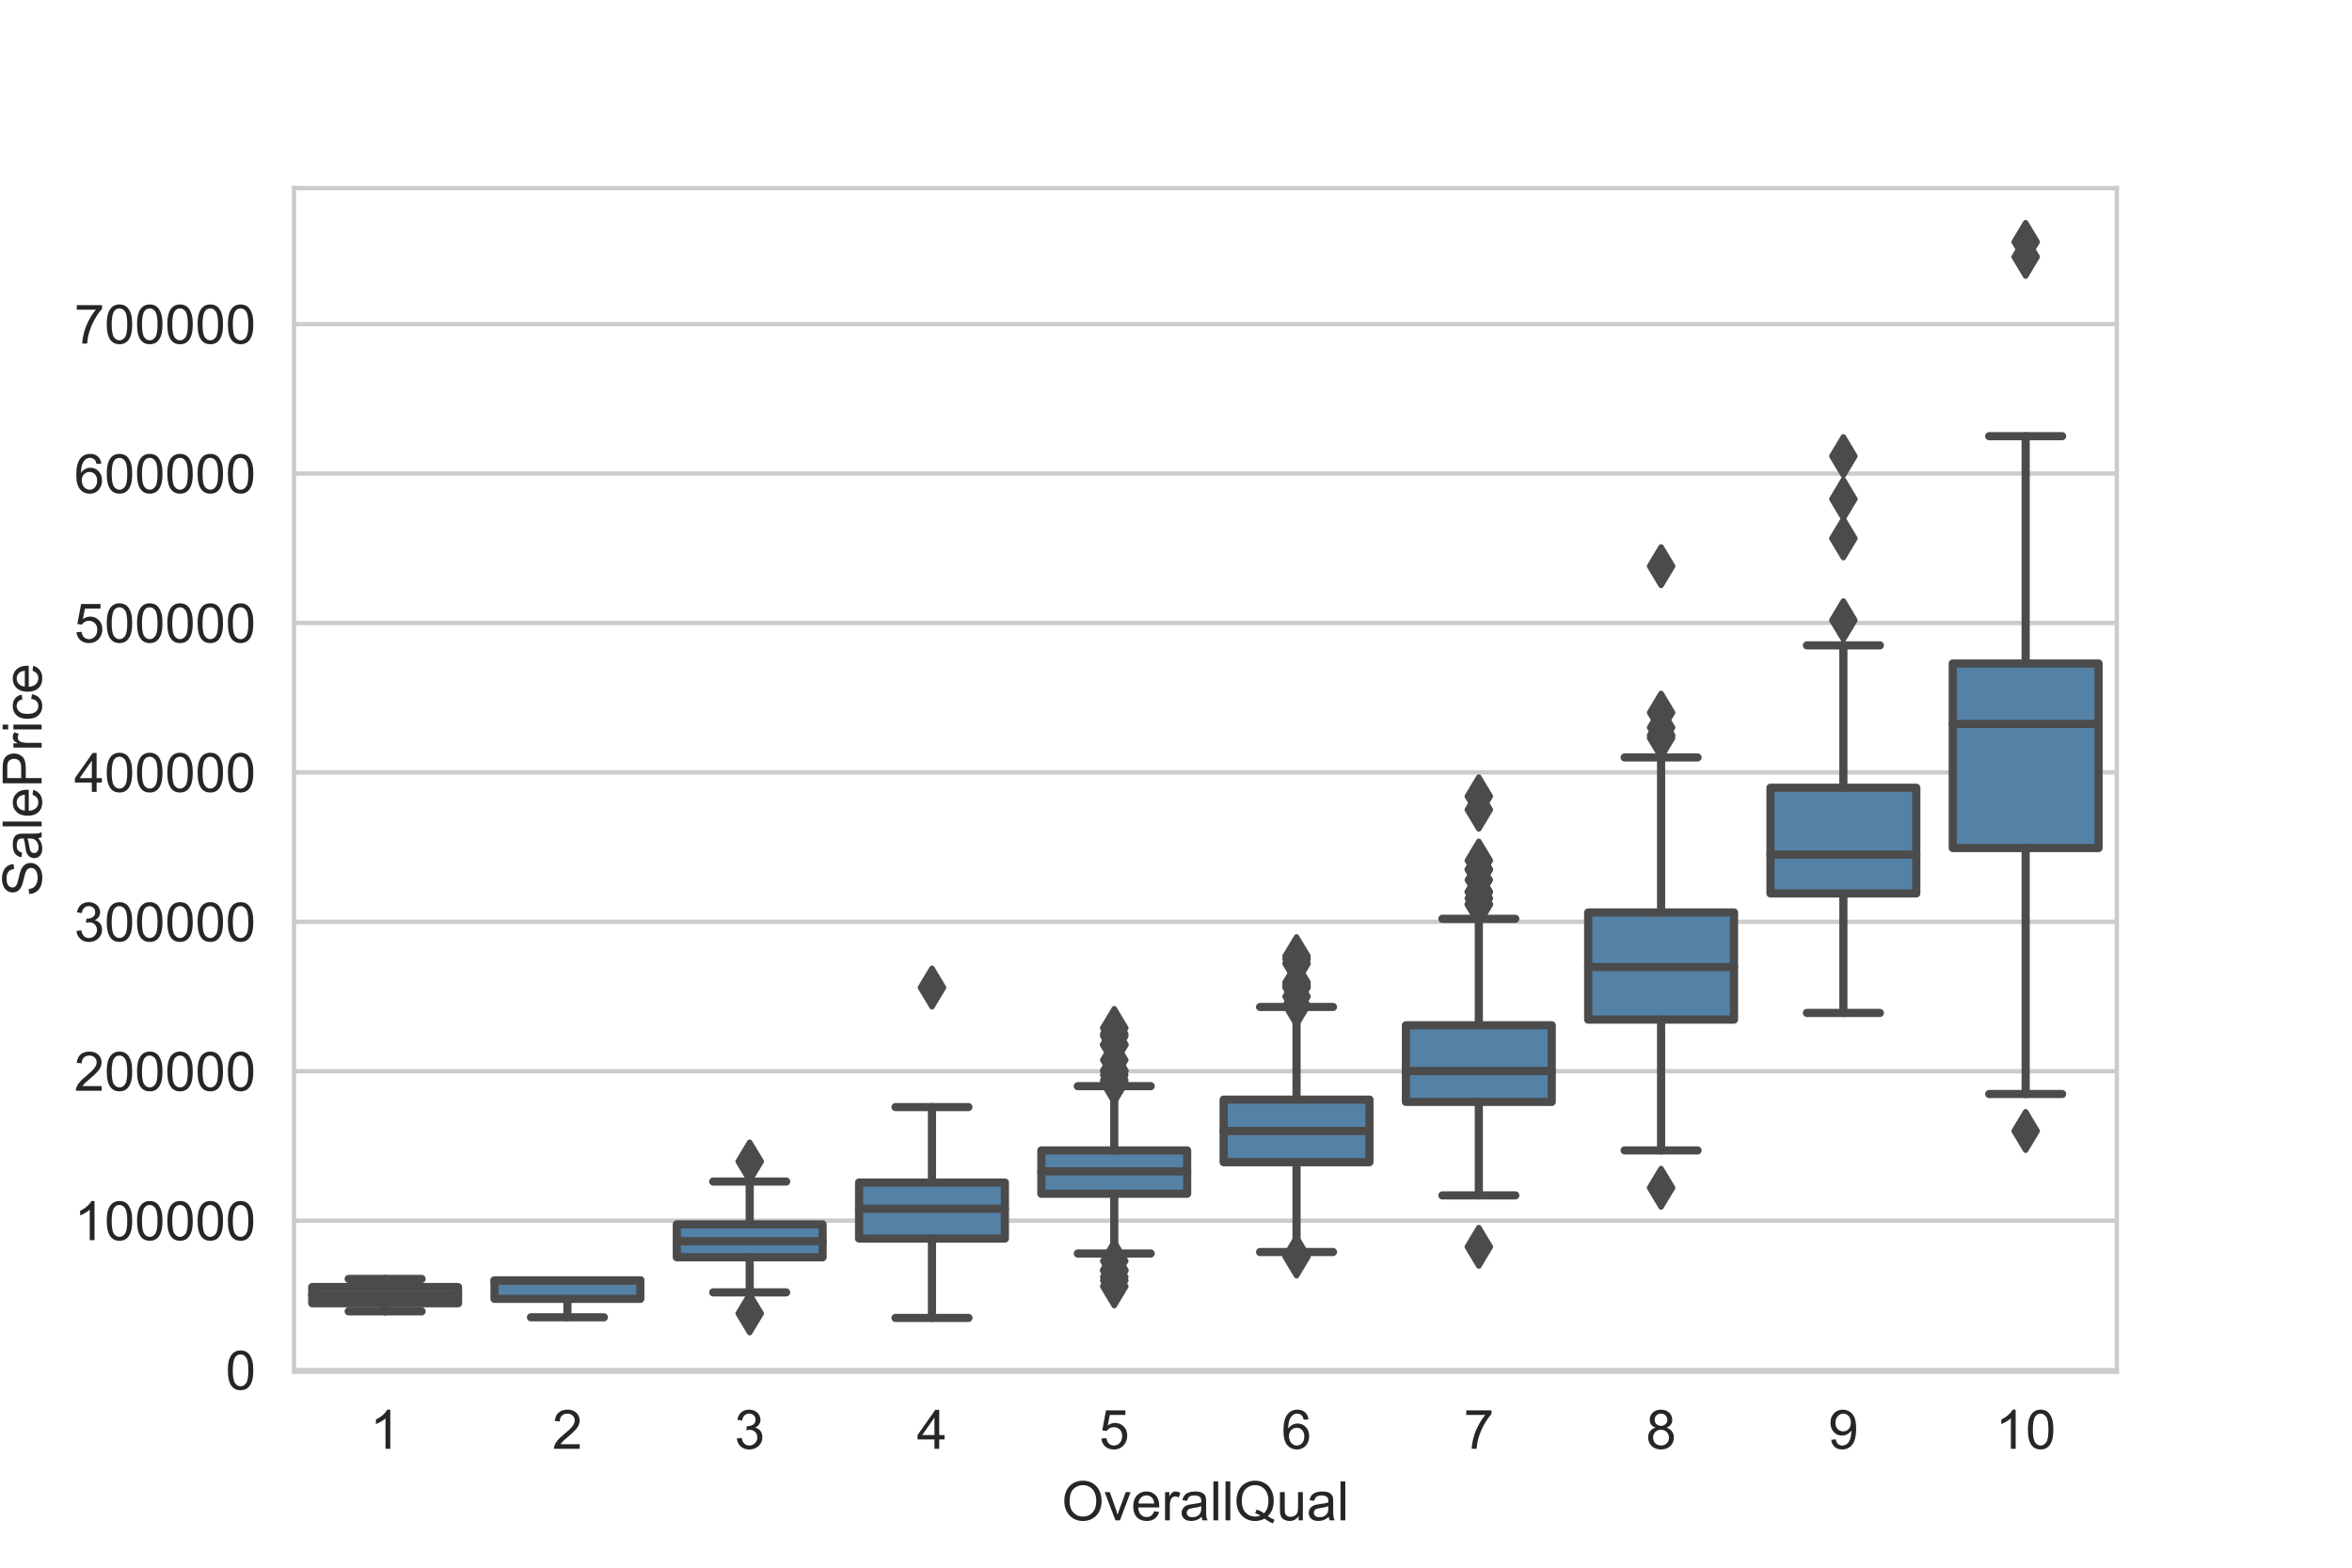 <?xml version="1.0" encoding="utf-8" standalone="no"?>
<!DOCTYPE svg PUBLIC "-//W3C//DTD SVG 1.1//EN"
  "http://www.w3.org/Graphics/SVG/1.1/DTD/svg11.dtd">
<!-- Created with matplotlib (https://matplotlib.org/) -->
<svg height="288pt" version="1.1" viewBox="0 0 432 288" width="432pt" xmlns="http://www.w3.org/2000/svg" xmlns:xlink="http://www.w3.org/1999/xlink">
 <defs>
  <style type="text/css">*{stroke-linecap:butt;stroke-linejoin:round;}</style>
 </defs>
 <g id="figure_1">
  <g id="patch_1">
   <path d="M 0 288 
L 432 288 
L 432 0 
L 0 0 
z
" style="fill:#ffffff;"/>
  </g>
  <g id="axes_1">
   <g id="patch_2">
    <path d="M 54 252 
L 388.8 252 
L 388.8 34.56 
L 54 34.56 
z
" style="fill:#ffffff;"/>
   </g>
   <g id="matplotlib.axis_1">
    <g id="xtick_1">
     <g id="text_1">
      <!-- 1 -->
      <g style="fill:#262626;" transform="translate(67.96 266.158)scale(0.1 -0.1)">
       <defs>
        <path d="M 37.25 0 
L 28.469 0 
L 28.469 56 
Q 25.297 52.984 20.141 49.953 
Q 14.984 46.922 10.891 45.406 
L 10.891 53.906 
Q 18.266 57.375 23.781 62.297 
Q 29.297 67.234 31.594 71.875 
L 37.25 71.875 
z
" id="ArialMT-49"/>
       </defs>
       <use xlink:href="#ArialMT-49"/>
      </g>
     </g>
    </g>
    <g id="xtick_2">
     <g id="text_2">
      <!-- 2 -->
      <g style="fill:#262626;" transform="translate(101.44 266.158)scale(0.1 -0.1)">
       <defs>
        <path d="M 50.344 8.453 
L 50.344 0 
L 3.031 0 
Q 2.938 3.172 4.047 6.109 
Q 5.859 10.938 9.828 15.625 
Q 13.812 20.312 21.344 26.469 
Q 33.016 36.031 37.109 41.625 
Q 41.219 47.219 41.219 52.203 
Q 41.219 57.422 37.469 61 
Q 33.734 64.594 27.734 64.594 
Q 21.391 64.594 17.578 60.781 
Q 13.766 56.984 13.719 50.25 
L 4.688 51.172 
Q 5.609 61.281 11.656 66.578 
Q 17.719 71.875 27.938 71.875 
Q 38.234 71.875 44.234 66.156 
Q 50.25 60.453 50.25 52 
Q 50.25 47.703 48.484 43.547 
Q 46.734 39.406 42.656 34.812 
Q 38.578 30.219 29.109 22.219 
Q 21.188 15.578 18.938 13.203 
Q 16.703 10.844 15.234 8.453 
z
" id="ArialMT-50"/>
       </defs>
       <use xlink:href="#ArialMT-50"/>
      </g>
     </g>
    </g>
    <g id="xtick_3">
     <g id="text_3">
      <!-- 3 -->
      <g style="fill:#262626;" transform="translate(134.92 266.158)scale(0.1 -0.1)">
       <defs>
        <path d="M 4.203 18.891 
L 12.984 20.062 
Q 14.5 12.594 18.141 9.297 
Q 21.781 6 27 6 
Q 33.203 6 37.469 10.297 
Q 41.75 14.594 41.75 20.953 
Q 41.75 27 37.797 30.922 
Q 33.844 34.859 27.734 34.859 
Q 25.25 34.859 21.531 33.891 
L 22.516 41.609 
Q 23.391 41.5 23.922 41.5 
Q 29.547 41.5 34.031 44.422 
Q 38.531 47.359 38.531 53.469 
Q 38.531 58.297 35.25 61.469 
Q 31.984 64.656 26.812 64.656 
Q 21.688 64.656 18.266 61.422 
Q 14.844 58.203 13.875 51.766 
L 5.078 53.328 
Q 6.688 62.156 12.391 67.016 
Q 18.109 71.875 26.609 71.875 
Q 32.469 71.875 37.391 69.359 
Q 42.328 66.844 44.938 62.5 
Q 47.562 58.156 47.562 53.266 
Q 47.562 48.641 45.062 44.828 
Q 42.578 41.016 37.703 38.766 
Q 44.047 37.312 47.562 32.688 
Q 51.078 28.078 51.078 21.141 
Q 51.078 11.766 44.234 5.25 
Q 37.406 -1.266 26.953 -1.266 
Q 17.531 -1.266 11.297 4.344 
Q 5.078 9.969 4.203 18.891 
z
" id="ArialMT-51"/>
       </defs>
       <use xlink:href="#ArialMT-51"/>
      </g>
     </g>
    </g>
    <g id="xtick_4">
     <g id="text_4">
      <!-- 4 -->
      <g style="fill:#262626;" transform="translate(168.4 266.158)scale(0.1 -0.1)">
       <defs>
        <path d="M 32.328 0 
L 32.328 17.141 
L 1.266 17.141 
L 1.266 25.203 
L 33.938 71.578 
L 41.109 71.578 
L 41.109 25.203 
L 50.781 25.203 
L 50.781 17.141 
L 41.109 17.141 
L 41.109 0 
z
M 32.328 25.203 
L 32.328 57.469 
L 9.906 25.203 
z
" id="ArialMT-52"/>
       </defs>
       <use xlink:href="#ArialMT-52"/>
      </g>
     </g>
    </g>
    <g id="xtick_5">
     <g id="text_5">
      <!-- 5 -->
      <g style="fill:#262626;" transform="translate(201.88 266.158)scale(0.1 -0.1)">
       <defs>
        <path d="M 4.156 18.75 
L 13.375 19.531 
Q 14.406 12.797 18.141 9.391 
Q 21.875 6 27.156 6 
Q 33.5 6 37.891 10.781 
Q 42.281 15.578 42.281 23.484 
Q 42.281 31 38.062 35.344 
Q 33.844 39.703 27 39.703 
Q 22.75 39.703 19.328 37.766 
Q 15.922 35.844 13.969 32.766 
L 5.719 33.844 
L 12.641 70.609 
L 48.25 70.609 
L 48.25 62.203 
L 19.672 62.203 
L 15.828 42.969 
Q 22.266 47.469 29.344 47.469 
Q 38.719 47.469 45.156 40.969 
Q 51.609 34.469 51.609 24.266 
Q 51.609 14.547 45.953 7.469 
Q 39.062 -1.219 27.156 -1.219 
Q 17.391 -1.219 11.203 4.25 
Q 5.031 9.719 4.156 18.75 
z
" id="ArialMT-53"/>
       </defs>
       <use xlink:href="#ArialMT-53"/>
      </g>
     </g>
    </g>
    <g id="xtick_6">
     <g id="text_6">
      <!-- 6 -->
      <g style="fill:#262626;" transform="translate(235.36 266.158)scale(0.1 -0.1)">
       <defs>
        <path d="M 49.75 54.047 
L 41.016 53.375 
Q 39.844 58.547 37.703 60.891 
Q 34.125 64.656 28.906 64.656 
Q 24.703 64.656 21.531 62.312 
Q 17.391 59.281 14.984 53.469 
Q 12.594 47.656 12.5 36.922 
Q 15.672 41.75 20.266 44.094 
Q 24.859 46.438 29.891 46.438 
Q 38.672 46.438 44.844 39.969 
Q 51.031 33.5 51.031 23.25 
Q 51.031 16.5 48.125 10.719 
Q 45.219 4.938 40.141 1.859 
Q 35.062 -1.219 28.609 -1.219 
Q 17.625 -1.219 10.688 6.859 
Q 3.766 14.938 3.766 33.5 
Q 3.766 54.25 11.422 63.672 
Q 18.109 71.875 29.438 71.875 
Q 37.891 71.875 43.281 67.141 
Q 48.688 62.406 49.75 54.047 
z
M 13.875 23.188 
Q 13.875 18.656 15.797 14.5 
Q 17.719 10.359 21.188 8.172 
Q 24.656 6 28.469 6 
Q 34.031 6 38.031 10.484 
Q 42.047 14.984 42.047 22.703 
Q 42.047 30.125 38.078 34.391 
Q 34.125 38.672 28.125 38.672 
Q 22.172 38.672 18.016 34.391 
Q 13.875 30.125 13.875 23.188 
z
" id="ArialMT-54"/>
       </defs>
       <use xlink:href="#ArialMT-54"/>
      </g>
     </g>
    </g>
    <g id="xtick_7">
     <g id="text_7">
      <!-- 7 -->
      <g style="fill:#262626;" transform="translate(268.84 266.158)scale(0.1 -0.1)">
       <defs>
        <path d="M 4.734 62.203 
L 4.734 70.656 
L 51.078 70.656 
L 51.078 63.812 
Q 44.234 56.547 37.516 44.484 
Q 30.812 32.422 27.156 19.672 
Q 24.516 10.688 23.781 0 
L 14.75 0 
Q 14.891 8.453 18.062 20.406 
Q 21.234 32.375 27.172 43.484 
Q 33.109 54.594 39.797 62.203 
z
" id="ArialMT-55"/>
       </defs>
       <use xlink:href="#ArialMT-55"/>
      </g>
     </g>
    </g>
    <g id="xtick_8">
     <g id="text_8">
      <!-- 8 -->
      <g style="fill:#262626;" transform="translate(302.32 266.158)scale(0.1 -0.1)">
       <defs>
        <path d="M 17.672 38.812 
Q 12.203 40.828 9.562 44.531 
Q 6.938 48.25 6.938 53.422 
Q 6.938 61.234 12.547 66.547 
Q 18.172 71.875 27.484 71.875 
Q 36.859 71.875 42.578 66.422 
Q 48.297 60.984 48.297 53.172 
Q 48.297 48.188 45.672 44.5 
Q 43.062 40.828 37.75 38.812 
Q 44.344 36.672 47.781 31.875 
Q 51.219 27.094 51.219 20.453 
Q 51.219 11.281 44.719 5.031 
Q 38.234 -1.219 27.641 -1.219 
Q 17.047 -1.219 10.547 5.047 
Q 4.047 11.328 4.047 20.703 
Q 4.047 27.688 7.594 32.391 
Q 11.141 37.109 17.672 38.812 
z
M 15.922 53.719 
Q 15.922 48.641 19.188 45.406 
Q 22.469 42.188 27.688 42.188 
Q 32.766 42.188 36.016 45.375 
Q 39.266 48.578 39.266 53.219 
Q 39.266 58.062 35.906 61.359 
Q 32.562 64.656 27.594 64.656 
Q 22.562 64.656 19.234 61.422 
Q 15.922 58.203 15.922 53.719 
z
M 13.094 20.656 
Q 13.094 16.891 14.875 13.375 
Q 16.656 9.859 20.172 7.922 
Q 23.688 6 27.734 6 
Q 34.031 6 38.125 10.047 
Q 42.234 14.109 42.234 20.359 
Q 42.234 26.703 38.016 30.859 
Q 33.797 35.016 27.438 35.016 
Q 21.234 35.016 17.156 30.906 
Q 13.094 26.812 13.094 20.656 
z
" id="ArialMT-56"/>
       </defs>
       <use xlink:href="#ArialMT-56"/>
      </g>
     </g>
    </g>
    <g id="xtick_9">
     <g id="text_9">
      <!-- 9 -->
      <g style="fill:#262626;" transform="translate(335.8 266.158)scale(0.1 -0.1)">
       <defs>
        <path d="M 5.469 16.547 
L 13.922 17.328 
Q 14.984 11.375 18.016 8.688 
Q 21.047 6 25.781 6 
Q 29.828 6 32.875 7.859 
Q 35.938 9.719 37.891 12.812 
Q 39.844 15.922 41.156 21.188 
Q 42.484 26.469 42.484 31.938 
Q 42.484 32.516 42.438 33.688 
Q 39.797 29.5 35.234 26.875 
Q 30.672 24.266 25.344 24.266 
Q 16.453 24.266 10.297 30.703 
Q 4.156 37.156 4.156 47.703 
Q 4.156 58.594 10.578 65.234 
Q 17 71.875 26.656 71.875 
Q 33.641 71.875 39.422 68.109 
Q 45.219 64.359 48.219 57.391 
Q 51.219 50.438 51.219 37.25 
Q 51.219 23.531 48.234 15.406 
Q 45.266 7.281 39.375 3.031 
Q 33.5 -1.219 25.594 -1.219 
Q 17.188 -1.219 11.859 3.438 
Q 6.547 8.109 5.469 16.547 
z
M 41.453 48.141 
Q 41.453 55.719 37.422 60.156 
Q 33.406 64.594 27.734 64.594 
Q 21.875 64.594 17.531 59.812 
Q 13.188 55.031 13.188 47.406 
Q 13.188 40.578 17.312 36.297 
Q 21.438 32.031 27.484 32.031 
Q 33.594 32.031 37.516 36.297 
Q 41.453 40.578 41.453 48.141 
z
" id="ArialMT-57"/>
       </defs>
       <use xlink:href="#ArialMT-57"/>
      </g>
     </g>
    </g>
    <g id="xtick_10">
     <g id="text_10">
      <!-- 10 -->
      <g style="fill:#262626;" transform="translate(366.499 266.158)scale(0.1 -0.1)">
       <defs>
        <path d="M 4.156 35.297 
Q 4.156 48 6.766 55.734 
Q 9.375 63.484 14.516 67.672 
Q 19.672 71.875 27.484 71.875 
Q 33.25 71.875 37.594 69.547 
Q 41.938 67.234 44.766 62.859 
Q 47.609 58.5 49.219 52.219 
Q 50.828 45.953 50.828 35.297 
Q 50.828 22.703 48.234 14.969 
Q 45.656 7.234 40.5 3 
Q 35.359 -1.219 27.484 -1.219 
Q 17.141 -1.219 11.234 6.203 
Q 4.156 15.141 4.156 35.297 
z
M 13.188 35.297 
Q 13.188 17.672 17.312 11.828 
Q 21.438 6 27.484 6 
Q 33.547 6 37.672 11.859 
Q 41.797 17.719 41.797 35.297 
Q 41.797 52.984 37.672 58.781 
Q 33.547 64.594 27.391 64.594 
Q 21.344 64.594 17.719 59.469 
Q 13.188 52.938 13.188 35.297 
z
" id="ArialMT-48"/>
       </defs>
       <use xlink:href="#ArialMT-49"/>
       <use x="55.615" xlink:href="#ArialMT-48"/>
      </g>
     </g>
    </g>
    <g id="text_11">
     <!-- OverallQual -->
     <g style="fill:#262626;" transform="translate(195.002 279.303)scale(0.1 -0.1)">
      <defs>
       <path d="M 4.828 34.859 
Q 4.828 52.688 14.391 62.766 
Q 23.969 72.859 39.109 72.859 
Q 49.031 72.859 56.984 68.109 
Q 64.938 63.375 69.109 54.906 
Q 73.297 46.438 73.297 35.688 
Q 73.297 24.812 68.891 16.219 
Q 64.5 7.625 56.438 3.203 
Q 48.391 -1.219 39.062 -1.219 
Q 28.953 -1.219 20.984 3.656 
Q 13.031 8.547 8.922 16.984 
Q 4.828 25.438 4.828 34.859 
z
M 14.594 34.719 
Q 14.594 21.781 21.547 14.328 
Q 28.516 6.891 39.016 6.891 
Q 49.703 6.891 56.609 14.406 
Q 63.531 21.922 63.531 35.75 
Q 63.531 44.484 60.578 51 
Q 57.625 57.516 51.922 61.109 
Q 46.234 64.703 39.156 64.703 
Q 29.109 64.703 21.844 57.781 
Q 14.594 50.875 14.594 34.719 
z
" id="ArialMT-79"/>
       <path d="M 21 0 
L 1.266 51.859 
L 10.547 51.859 
L 21.688 20.797 
Q 23.484 15.766 25 10.359 
Q 26.172 14.453 28.266 20.219 
L 39.797 51.859 
L 48.828 51.859 
L 29.203 0 
z
" id="ArialMT-118"/>
       <path d="M 42.094 16.703 
L 51.172 15.578 
Q 49.031 7.625 43.219 3.219 
Q 37.406 -1.172 28.375 -1.172 
Q 17 -1.172 10.328 5.828 
Q 3.656 12.844 3.656 25.484 
Q 3.656 38.578 10.391 45.797 
Q 17.141 53.031 27.875 53.031 
Q 38.281 53.031 44.875 45.953 
Q 51.469 38.875 51.469 26.031 
Q 51.469 25.25 51.422 23.688 
L 12.75 23.688 
Q 13.234 15.141 17.578 10.594 
Q 21.922 6.062 28.422 6.062 
Q 33.25 6.062 36.672 8.594 
Q 40.094 11.141 42.094 16.703 
z
M 13.234 30.906 
L 42.188 30.906 
Q 41.609 37.453 38.875 40.719 
Q 34.672 45.797 27.984 45.797 
Q 21.922 45.797 17.797 41.75 
Q 13.672 37.703 13.234 30.906 
z
" id="ArialMT-101"/>
       <path d="M 6.5 0 
L 6.5 51.859 
L 14.406 51.859 
L 14.406 44 
Q 17.438 49.516 20 51.266 
Q 22.562 53.031 25.641 53.031 
Q 30.078 53.031 34.672 50.203 
L 31.641 42.047 
Q 28.422 43.953 25.203 43.953 
Q 22.312 43.953 20.016 42.219 
Q 17.719 40.484 16.75 37.406 
Q 15.281 32.719 15.281 27.156 
L 15.281 0 
z
" id="ArialMT-114"/>
       <path d="M 40.438 6.391 
Q 35.547 2.25 31.031 0.531 
Q 26.516 -1.172 21.344 -1.172 
Q 12.797 -1.172 8.203 3 
Q 3.609 7.172 3.609 13.672 
Q 3.609 17.484 5.344 20.625 
Q 7.078 23.781 9.891 25.688 
Q 12.703 27.594 16.219 28.562 
Q 18.797 29.25 24.031 29.891 
Q 34.672 31.156 39.703 32.906 
Q 39.75 34.719 39.75 35.203 
Q 39.75 40.578 37.25 42.781 
Q 33.891 45.75 27.25 45.75 
Q 21.047 45.75 18.094 43.578 
Q 15.141 41.406 13.719 35.891 
L 5.125 37.062 
Q 6.297 42.578 8.984 45.969 
Q 11.672 49.359 16.75 51.188 
Q 21.828 53.031 28.516 53.031 
Q 35.156 53.031 39.297 51.469 
Q 43.453 49.906 45.406 47.531 
Q 47.359 45.172 48.141 41.547 
Q 48.578 39.312 48.578 33.453 
L 48.578 21.734 
Q 48.578 9.469 49.141 6.219 
Q 49.703 2.984 51.375 0 
L 42.188 0 
Q 40.828 2.734 40.438 6.391 
z
M 39.703 26.031 
Q 34.906 24.078 25.344 22.703 
Q 19.922 21.922 17.672 20.938 
Q 15.438 19.969 14.203 18.094 
Q 12.984 16.219 12.984 13.922 
Q 12.984 10.406 15.641 8.062 
Q 18.312 5.719 23.438 5.719 
Q 28.516 5.719 32.469 7.938 
Q 36.422 10.156 38.281 14.016 
Q 39.703 17 39.703 22.797 
z
" id="ArialMT-97"/>
       <path d="M 6.391 0 
L 6.391 71.578 
L 15.188 71.578 
L 15.188 0 
z
" id="ArialMT-108"/>
       <path d="M 61.969 7.672 
Q 68.562 3.125 74.125 1.031 
L 71.344 -5.562 
Q 63.625 -2.781 55.953 3.219 
Q 48 -1.219 38.375 -1.219 
Q 28.656 -1.219 20.75 3.469 
Q 12.844 8.156 8.562 16.641 
Q 4.297 25.141 4.297 35.797 
Q 4.297 46.391 8.594 55.078 
Q 12.891 63.766 20.828 68.312 
Q 28.766 72.859 38.578 72.859 
Q 48.484 72.859 56.438 68.141 
Q 64.406 63.422 68.578 54.953 
Q 72.75 46.484 72.75 35.844 
Q 72.75 27 70.062 19.938 
Q 67.391 12.891 61.969 7.672 
z
M 41.109 19.781 
Q 49.312 17.484 54.641 12.938 
Q 62.984 20.562 62.984 35.844 
Q 62.984 44.531 60.031 51.016 
Q 57.078 57.516 51.391 61.109 
Q 45.703 64.703 38.625 64.703 
Q 28.031 64.703 21.047 57.453 
Q 14.062 50.203 14.062 35.797 
Q 14.062 21.828 20.969 14.359 
Q 27.875 6.891 38.625 6.891 
Q 43.703 6.891 48.188 8.797 
Q 43.75 11.672 38.812 12.891 
z
" id="ArialMT-81"/>
       <path d="M 40.578 0 
L 40.578 7.625 
Q 34.516 -1.172 24.125 -1.172 
Q 19.531 -1.172 15.547 0.578 
Q 11.578 2.344 9.641 5 
Q 7.719 7.672 6.938 11.531 
Q 6.391 14.109 6.391 19.734 
L 6.391 51.859 
L 15.188 51.859 
L 15.188 23.094 
Q 15.188 16.219 15.719 13.812 
Q 16.547 10.359 19.234 8.375 
Q 21.922 6.391 25.875 6.391 
Q 29.828 6.391 33.297 8.422 
Q 36.766 10.453 38.203 13.938 
Q 39.656 17.438 39.656 24.078 
L 39.656 51.859 
L 48.438 51.859 
L 48.438 0 
z
" id="ArialMT-117"/>
      </defs>
      <use xlink:href="#ArialMT-79"/>
      <use x="77.783" xlink:href="#ArialMT-118"/>
      <use x="127.783" xlink:href="#ArialMT-101"/>
      <use x="183.398" xlink:href="#ArialMT-114"/>
      <use x="216.699" xlink:href="#ArialMT-97"/>
      <use x="272.314" xlink:href="#ArialMT-108"/>
      <use x="294.531" xlink:href="#ArialMT-108"/>
      <use x="316.748" xlink:href="#ArialMT-81"/>
      <use x="394.531" xlink:href="#ArialMT-117"/>
      <use x="450.146" xlink:href="#ArialMT-97"/>
      <use x="505.762" xlink:href="#ArialMT-108"/>
     </g>
    </g>
   </g>
   <g id="matplotlib.axis_2">
    <g id="ytick_1">
     <g id="line2d_1">
      <path clip-path="url(#p5ad1dc6b60)" d="M 54 251.697 
L 388.8 251.697 
" style="fill:none;stroke:#cccccc;stroke-linecap:round;stroke-width:0.8;"/>
     </g>
     <g id="text_12">
      <!-- 0 -->
      <g style="fill:#262626;" transform="translate(41.439 255.276)scale(0.1 -0.1)">
       <use xlink:href="#ArialMT-48"/>
      </g>
     </g>
    </g>
    <g id="ytick_2">
     <g id="line2d_2">
      <path clip-path="url(#p5ad1dc6b60)" d="M 54 224.246 
L 388.8 224.246 
" style="fill:none;stroke:#cccccc;stroke-linecap:round;stroke-width:0.8;"/>
     </g>
     <g id="text_13">
      <!-- 100000 -->
      <g style="fill:#262626;" transform="translate(13.634 227.825)scale(0.1 -0.1)">
       <use xlink:href="#ArialMT-49"/>
       <use x="55.615" xlink:href="#ArialMT-48"/>
       <use x="111.23" xlink:href="#ArialMT-48"/>
       <use x="166.846" xlink:href="#ArialMT-48"/>
       <use x="222.461" xlink:href="#ArialMT-48"/>
       <use x="278.076" xlink:href="#ArialMT-48"/>
      </g>
     </g>
    </g>
    <g id="ytick_3">
     <g id="line2d_3">
      <path clip-path="url(#p5ad1dc6b60)" d="M 54 196.795 
L 388.8 196.795 
" style="fill:none;stroke:#cccccc;stroke-linecap:round;stroke-width:0.8;"/>
     </g>
     <g id="text_14">
      <!-- 200000 -->
      <g style="fill:#262626;" transform="translate(13.634 200.374)scale(0.1 -0.1)">
       <use xlink:href="#ArialMT-50"/>
       <use x="55.615" xlink:href="#ArialMT-48"/>
       <use x="111.23" xlink:href="#ArialMT-48"/>
       <use x="166.846" xlink:href="#ArialMT-48"/>
       <use x="222.461" xlink:href="#ArialMT-48"/>
       <use x="278.076" xlink:href="#ArialMT-48"/>
      </g>
     </g>
    </g>
    <g id="ytick_4">
     <g id="line2d_4">
      <path clip-path="url(#p5ad1dc6b60)" d="M 54 169.344 
L 388.8 169.344 
" style="fill:none;stroke:#cccccc;stroke-linecap:round;stroke-width:0.8;"/>
     </g>
     <g id="text_15">
      <!-- 300000 -->
      <g style="fill:#262626;" transform="translate(13.634 172.923)scale(0.1 -0.1)">
       <use xlink:href="#ArialMT-51"/>
       <use x="55.615" xlink:href="#ArialMT-48"/>
       <use x="111.23" xlink:href="#ArialMT-48"/>
       <use x="166.846" xlink:href="#ArialMT-48"/>
       <use x="222.461" xlink:href="#ArialMT-48"/>
       <use x="278.076" xlink:href="#ArialMT-48"/>
      </g>
     </g>
    </g>
    <g id="ytick_5">
     <g id="line2d_5">
      <path clip-path="url(#p5ad1dc6b60)" d="M 54 141.894 
L 388.8 141.894 
" style="fill:none;stroke:#cccccc;stroke-linecap:round;stroke-width:0.8;"/>
     </g>
     <g id="text_16">
      <!-- 400000 -->
      <g style="fill:#262626;" transform="translate(13.634 145.473)scale(0.1 -0.1)">
       <use xlink:href="#ArialMT-52"/>
       <use x="55.615" xlink:href="#ArialMT-48"/>
       <use x="111.23" xlink:href="#ArialMT-48"/>
       <use x="166.846" xlink:href="#ArialMT-48"/>
       <use x="222.461" xlink:href="#ArialMT-48"/>
       <use x="278.076" xlink:href="#ArialMT-48"/>
      </g>
     </g>
    </g>
    <g id="ytick_6">
     <g id="line2d_6">
      <path clip-path="url(#p5ad1dc6b60)" d="M 54 114.443 
L 388.8 114.443 
" style="fill:none;stroke:#cccccc;stroke-linecap:round;stroke-width:0.8;"/>
     </g>
     <g id="text_17">
      <!-- 500000 -->
      <g style="fill:#262626;" transform="translate(13.634 118.022)scale(0.1 -0.1)">
       <use xlink:href="#ArialMT-53"/>
       <use x="55.615" xlink:href="#ArialMT-48"/>
       <use x="111.23" xlink:href="#ArialMT-48"/>
       <use x="166.846" xlink:href="#ArialMT-48"/>
       <use x="222.461" xlink:href="#ArialMT-48"/>
       <use x="278.076" xlink:href="#ArialMT-48"/>
      </g>
     </g>
    </g>
    <g id="ytick_7">
     <g id="line2d_7">
      <path clip-path="url(#p5ad1dc6b60)" d="M 54 86.992 
L 388.8 86.992 
" style="fill:none;stroke:#cccccc;stroke-linecap:round;stroke-width:0.8;"/>
     </g>
     <g id="text_18">
      <!-- 600000 -->
      <g style="fill:#262626;" transform="translate(13.634 90.571)scale(0.1 -0.1)">
       <use xlink:href="#ArialMT-54"/>
       <use x="55.615" xlink:href="#ArialMT-48"/>
       <use x="111.23" xlink:href="#ArialMT-48"/>
       <use x="166.846" xlink:href="#ArialMT-48"/>
       <use x="222.461" xlink:href="#ArialMT-48"/>
       <use x="278.076" xlink:href="#ArialMT-48"/>
      </g>
     </g>
    </g>
    <g id="ytick_8">
     <g id="line2d_8">
      <path clip-path="url(#p5ad1dc6b60)" d="M 54 59.542 
L 388.8 59.542 
" style="fill:none;stroke:#cccccc;stroke-linecap:round;stroke-width:0.8;"/>
     </g>
     <g id="text_19">
      <!-- 700000 -->
      <g style="fill:#262626;" transform="translate(13.634 63.12)scale(0.1 -0.1)">
       <use xlink:href="#ArialMT-55"/>
       <use x="55.615" xlink:href="#ArialMT-48"/>
       <use x="111.23" xlink:href="#ArialMT-48"/>
       <use x="166.846" xlink:href="#ArialMT-48"/>
       <use x="222.461" xlink:href="#ArialMT-48"/>
       <use x="278.076" xlink:href="#ArialMT-48"/>
      </g>
     </g>
    </g>
    <g id="text_20">
     <!-- SalePrice -->
     <g style="fill:#262626;" transform="translate(7.647 164.678)rotate(-90)scale(0.1 -0.1)">
      <defs>
       <path d="M 4.5 23 
L 13.422 23.781 
Q 14.062 18.406 16.375 14.969 
Q 18.703 11.531 23.578 9.406 
Q 28.469 7.281 34.578 7.281 
Q 39.984 7.281 44.141 8.891 
Q 48.297 10.5 50.312 13.297 
Q 52.344 16.109 52.344 19.438 
Q 52.344 22.797 50.391 25.312 
Q 48.438 27.828 43.953 29.547 
Q 41.062 30.672 31.203 33.031 
Q 21.344 35.406 17.391 37.5 
Q 12.25 40.188 9.734 44.156 
Q 7.234 48.141 7.234 53.078 
Q 7.234 58.5 10.297 63.203 
Q 13.375 67.922 19.281 70.359 
Q 25.203 72.797 32.422 72.797 
Q 40.375 72.797 46.453 70.234 
Q 52.547 67.672 55.812 62.688 
Q 59.078 57.719 59.328 51.422 
L 50.25 50.734 
Q 49.516 57.516 45.281 60.984 
Q 41.062 64.453 32.812 64.453 
Q 24.219 64.453 20.281 61.297 
Q 16.359 58.156 16.359 53.719 
Q 16.359 49.859 19.141 47.359 
Q 21.875 44.875 33.422 42.266 
Q 44.969 39.656 49.266 37.703 
Q 55.516 34.812 58.484 30.391 
Q 61.469 25.984 61.469 20.219 
Q 61.469 14.5 58.203 9.438 
Q 54.938 4.391 48.797 1.578 
Q 42.672 -1.219 35.016 -1.219 
Q 25.297 -1.219 18.719 1.609 
Q 12.156 4.438 8.422 10.125 
Q 4.688 15.828 4.5 23 
z
" id="ArialMT-83"/>
       <path d="M 7.719 0 
L 7.719 71.578 
L 34.719 71.578 
Q 41.844 71.578 45.609 70.906 
Q 50.875 70.016 54.438 67.547 
Q 58.016 65.094 60.188 60.641 
Q 62.359 56.203 62.359 50.875 
Q 62.359 41.75 56.547 35.422 
Q 50.734 29.109 35.547 29.109 
L 17.188 29.109 
L 17.188 0 
z
M 17.188 37.547 
L 35.688 37.547 
Q 44.875 37.547 48.734 40.969 
Q 52.594 44.391 52.594 50.594 
Q 52.594 55.078 50.312 58.266 
Q 48.047 61.469 44.344 62.5 
Q 41.938 63.141 35.5 63.141 
L 17.188 63.141 
z
" id="ArialMT-80"/>
       <path d="M 6.641 61.469 
L 6.641 71.578 
L 15.438 71.578 
L 15.438 61.469 
z
M 6.641 0 
L 6.641 51.859 
L 15.438 51.859 
L 15.438 0 
z
" id="ArialMT-105"/>
       <path d="M 40.438 19 
L 49.078 17.875 
Q 47.656 8.938 41.812 3.875 
Q 35.984 -1.172 27.484 -1.172 
Q 16.844 -1.172 10.375 5.781 
Q 3.906 12.75 3.906 25.734 
Q 3.906 34.125 6.688 40.422 
Q 9.469 46.734 15.156 49.875 
Q 20.844 53.031 27.547 53.031 
Q 35.984 53.031 41.359 48.75 
Q 46.734 44.484 48.25 36.625 
L 39.703 35.297 
Q 38.484 40.531 35.375 43.156 
Q 32.281 45.797 27.875 45.797 
Q 21.234 45.797 17.078 41.031 
Q 12.938 36.281 12.938 25.984 
Q 12.938 15.531 16.938 10.797 
Q 20.953 6.062 27.391 6.062 
Q 32.562 6.062 36.031 9.234 
Q 39.5 12.406 40.438 19 
z
" id="ArialMT-99"/>
      </defs>
      <use xlink:href="#ArialMT-83"/>
      <use x="66.699" xlink:href="#ArialMT-97"/>
      <use x="122.314" xlink:href="#ArialMT-108"/>
      <use x="144.531" xlink:href="#ArialMT-101"/>
      <use x="200.146" xlink:href="#ArialMT-80"/>
      <use x="266.846" xlink:href="#ArialMT-114"/>
      <use x="300.146" xlink:href="#ArialMT-105"/>
      <use x="322.363" xlink:href="#ArialMT-99"/>
      <use x="372.363" xlink:href="#ArialMT-101"/>
     </g>
    </g>
   </g>
   <g id="patch_3">
    <path clip-path="url(#p5ad1dc6b60)" d="M 57.348 239.419 
L 84.132 239.419 
L 84.132 236.441 
L 57.348 236.441 
L 57.348 239.419 
z
" style="fill:#5481a6;stroke:#4b4b4b;stroke-linejoin:miter;stroke-width:1.5;"/>
   </g>
   <g id="patch_4">
    <path clip-path="url(#p5ad1dc6b60)" d="M 90.828 238.615 
L 117.612 238.615 
L 117.612 235.226 
L 90.828 235.226 
L 90.828 238.615 
z
" style="fill:#5481a6;stroke:#4b4b4b;stroke-linejoin:miter;stroke-width:1.5;"/>
   </g>
   <g id="patch_5">
    <path clip-path="url(#p5ad1dc6b60)" d="M 124.308 230.971 
L 151.092 230.971 
L 151.092 224.932 
L 124.308 224.932 
L 124.308 230.971 
z
" style="fill:#5481a6;stroke:#4b4b4b;stroke-linejoin:miter;stroke-width:1.5;"/>
   </g>
   <g id="patch_6">
    <path clip-path="url(#p5ad1dc6b60)" d="M 157.788 227.54 
L 184.572 227.54 
L 184.572 217.246 
L 157.788 217.246 
L 157.788 227.54 
z
" style="fill:#5481a6;stroke:#4b4b4b;stroke-linejoin:miter;stroke-width:1.5;"/>
   </g>
   <g id="patch_7">
    <path clip-path="url(#p5ad1dc6b60)" d="M 191.268 219.305 
L 218.052 219.305 
L 218.052 211.344 
L 191.268 211.344 
L 191.268 219.305 
z
" style="fill:#5481a6;stroke:#4b4b4b;stroke-linejoin:miter;stroke-width:1.5;"/>
   </g>
   <g id="patch_8">
    <path clip-path="url(#p5ad1dc6b60)" d="M 224.748 213.506 
L 251.532 213.506 
L 251.532 202.011 
L 224.748 202.011 
L 224.748 213.506 
z
" style="fill:#5481a6;stroke:#4b4b4b;stroke-linejoin:miter;stroke-width:1.5;"/>
   </g>
   <g id="patch_9">
    <path clip-path="url(#p5ad1dc6b60)" d="M 258.228 202.431 
L 285.012 202.431 
L 285.012 188.354 
L 258.228 188.354 
L 258.228 202.431 
z
" style="fill:#5481a6;stroke:#4b4b4b;stroke-linejoin:miter;stroke-width:1.5;"/>
   </g>
   <g id="patch_10">
    <path clip-path="url(#p5ad1dc6b60)" d="M 291.708 187.309 
L 318.492 187.309 
L 318.492 167.629 
L 291.708 167.629 
L 291.708 187.309 
z
" style="fill:#5481a6;stroke:#4b4b4b;stroke-linejoin:miter;stroke-width:1.5;"/>
   </g>
   <g id="patch_11">
    <path clip-path="url(#p5ad1dc6b60)" d="M 325.188 164.134 
L 351.972 164.134 
L 351.972 144.717 
L 325.188 144.717 
L 325.188 164.134 
z
" style="fill:#5481a6;stroke:#4b4b4b;stroke-linejoin:miter;stroke-width:1.5;"/>
   </g>
   <g id="patch_12">
    <path clip-path="url(#p5ad1dc6b60)" d="M 358.668 155.791 
L 385.452 155.791 
L 385.452 121.889 
L 358.668 121.889 
L 358.668 155.791 
z
" style="fill:#5481a6;stroke:#4b4b4b;stroke-linejoin:miter;stroke-width:1.5;"/>
   </g>
   <g id="line2d_9">
    <path clip-path="url(#p5ad1dc6b60)" d="M 70.74 239.419 
L 70.74 240.909 
" style="fill:none;stroke:#4b4b4b;stroke-linecap:round;stroke-width:1.5;"/>
   </g>
   <g id="line2d_10">
    <path clip-path="url(#p5ad1dc6b60)" d="M 70.74 236.441 
L 70.74 234.952 
" style="fill:none;stroke:#4b4b4b;stroke-linecap:round;stroke-width:1.5;"/>
   </g>
   <g id="line2d_11">
    <path clip-path="url(#p5ad1dc6b60)" d="M 64.044 240.909 
L 77.436 240.909 
" style="fill:none;stroke:#4b4b4b;stroke-linecap:round;stroke-width:1.5;"/>
   </g>
   <g id="line2d_12">
    <path clip-path="url(#p5ad1dc6b60)" d="M 64.044 234.952 
L 77.436 234.952 
" style="fill:none;stroke:#4b4b4b;stroke-linecap:round;stroke-width:1.5;"/>
   </g>
   <g id="line2d_13"/>
   <g id="line2d_14">
    <path clip-path="url(#p5ad1dc6b60)" d="M 104.22 238.615 
L 104.22 242.004 
" style="fill:none;stroke:#4b4b4b;stroke-linecap:round;stroke-width:1.5;"/>
   </g>
   <g id="line2d_15">
    <path clip-path="url(#p5ad1dc6b60)" d="M 104.22 235.226 
L 104.22 235.226 
" style="fill:none;stroke:#4b4b4b;stroke-linecap:round;stroke-width:1.5;"/>
   </g>
   <g id="line2d_16">
    <path clip-path="url(#p5ad1dc6b60)" d="M 97.524 242.004 
L 110.916 242.004 
" style="fill:none;stroke:#4b4b4b;stroke-linecap:round;stroke-width:1.5;"/>
   </g>
   <g id="line2d_17">
    <path clip-path="url(#p5ad1dc6b60)" d="M 97.524 235.226 
L 110.916 235.226 
" style="fill:none;stroke:#4b4b4b;stroke-linecap:round;stroke-width:1.5;"/>
   </g>
   <g id="line2d_18"/>
   <g id="line2d_19">
    <path clip-path="url(#p5ad1dc6b60)" d="M 137.7 230.971 
L 137.7 237.422 
" style="fill:none;stroke:#4b4b4b;stroke-linecap:round;stroke-width:1.5;"/>
   </g>
   <g id="line2d_20">
    <path clip-path="url(#p5ad1dc6b60)" d="M 137.7 224.932 
L 137.7 217.061 
" style="fill:none;stroke:#4b4b4b;stroke-linecap:round;stroke-width:1.5;"/>
   </g>
   <g id="line2d_21">
    <path clip-path="url(#p5ad1dc6b60)" d="M 131.004 237.422 
L 144.396 237.422 
" style="fill:none;stroke:#4b4b4b;stroke-linecap:round;stroke-width:1.5;"/>
   </g>
   <g id="line2d_22">
    <path clip-path="url(#p5ad1dc6b60)" d="M 131.004 217.061 
L 144.396 217.061 
" style="fill:none;stroke:#4b4b4b;stroke-linecap:round;stroke-width:1.5;"/>
   </g>
   <g id="line2d_23">
    <defs>
     <path d="M 0 3.536 
L 2.121 0 
L 0 -3.536 
L -2.121 0 
z
" id="mb7c9e0a417" style="stroke:#4b4b4b;stroke-linejoin:miter;"/>
    </defs>
    <g clip-path="url(#p5ad1dc6b60)">
     <use style="fill:#4b4b4b;stroke:#4b4b4b;stroke-linejoin:miter;" x="137.7" xlink:href="#mb7c9e0a417" y="241.293"/>
     <use style="fill:#4b4b4b;stroke:#4b4b4b;stroke-linejoin:miter;" x="137.7" xlink:href="#mb7c9e0a417" y="213.375"/>
    </g>
   </g>
   <g id="line2d_24">
    <path clip-path="url(#p5ad1dc6b60)" d="M 171.18 227.54 
L 171.18 242.116 
" style="fill:none;stroke:#4b4b4b;stroke-linecap:round;stroke-width:1.5;"/>
   </g>
   <g id="line2d_25">
    <path clip-path="url(#p5ad1dc6b60)" d="M 171.18 217.246 
L 171.18 203.383 
" style="fill:none;stroke:#4b4b4b;stroke-linecap:round;stroke-width:1.5;"/>
   </g>
   <g id="line2d_26">
    <path clip-path="url(#p5ad1dc6b60)" d="M 164.484 242.116 
L 177.876 242.116 
" style="fill:none;stroke:#4b4b4b;stroke-linecap:round;stroke-width:1.5;"/>
   </g>
   <g id="line2d_27">
    <path clip-path="url(#p5ad1dc6b60)" d="M 164.484 203.383 
L 177.876 203.383 
" style="fill:none;stroke:#4b4b4b;stroke-linecap:round;stroke-width:1.5;"/>
   </g>
   <g id="line2d_28">
    <g clip-path="url(#p5ad1dc6b60)">
     <use style="fill:#4b4b4b;stroke:#4b4b4b;stroke-linejoin:miter;" x="171.18" xlink:href="#mb7c9e0a417" y="181.423"/>
    </g>
   </g>
   <g id="line2d_29">
    <path clip-path="url(#p5ad1dc6b60)" d="M 204.66 219.305 
L 204.66 230.285 
" style="fill:none;stroke:#4b4b4b;stroke-linecap:round;stroke-width:1.5;"/>
   </g>
   <g id="line2d_30">
    <path clip-path="url(#p5ad1dc6b60)" d="M 204.66 211.344 
L 204.66 199.54 
" style="fill:none;stroke:#4b4b4b;stroke-linecap:round;stroke-width:1.5;"/>
   </g>
   <g id="line2d_31">
    <path clip-path="url(#p5ad1dc6b60)" d="M 197.964 230.285 
L 211.356 230.285 
" style="fill:none;stroke:#4b4b4b;stroke-linecap:round;stroke-width:1.5;"/>
   </g>
   <g id="line2d_32">
    <path clip-path="url(#p5ad1dc6b60)" d="M 197.964 199.54 
L 211.356 199.54 
" style="fill:none;stroke:#4b4b4b;stroke-linecap:round;stroke-width:1.5;"/>
   </g>
   <g id="line2d_33">
    <g clip-path="url(#p5ad1dc6b60)">
     <use style="fill:#4b4b4b;stroke:#4b4b4b;stroke-linejoin:miter;" x="204.66" xlink:href="#mb7c9e0a417" y="231.658"/>
     <use style="fill:#4b4b4b;stroke:#4b4b4b;stroke-linejoin:miter;" x="204.66" xlink:href="#mb7c9e0a417" y="233.305"/>
     <use style="fill:#4b4b4b;stroke:#4b4b4b;stroke-linejoin:miter;" x="204.66" xlink:href="#mb7c9e0a417" y="235.226"/>
     <use style="fill:#4b4b4b;stroke:#4b4b4b;stroke-linejoin:miter;" x="204.66" xlink:href="#mb7c9e0a417" y="234.572"/>
     <use style="fill:#4b4b4b;stroke:#4b4b4b;stroke-linejoin:miter;" x="204.66" xlink:href="#mb7c9e0a417" y="236.326"/>
     <use style="fill:#4b4b4b;stroke:#4b4b4b;stroke-linejoin:miter;" x="204.66" xlink:href="#mb7c9e0a417" y="233.442"/>
     <use style="fill:#4b4b4b;stroke:#4b4b4b;stroke-linejoin:miter;" x="204.66" xlink:href="#mb7c9e0a417" y="194.736"/>
     <use style="fill:#4b4b4b;stroke:#4b4b4b;stroke-linejoin:miter;" x="204.66" xlink:href="#mb7c9e0a417" y="188.848"/>
     <use style="fill:#4b4b4b;stroke:#4b4b4b;stroke-linejoin:miter;" x="204.66" xlink:href="#mb7c9e0a417" y="191.991"/>
     <use style="fill:#4b4b4b;stroke:#4b4b4b;stroke-linejoin:miter;" x="204.66" xlink:href="#mb7c9e0a417" y="189.933"/>
     <use style="fill:#4b4b4b;stroke:#4b4b4b;stroke-linejoin:miter;" x="204.66" xlink:href="#mb7c9e0a417" y="190.344"/>
     <use style="fill:#4b4b4b;stroke:#4b4b4b;stroke-linejoin:miter;" x="204.66" xlink:href="#mb7c9e0a417" y="197.481"/>
     <use style="fill:#4b4b4b;stroke:#4b4b4b;stroke-linejoin:miter;" x="204.66" xlink:href="#mb7c9e0a417" y="191.854"/>
     <use style="fill:#4b4b4b;stroke:#4b4b4b;stroke-linejoin:miter;" x="204.66" xlink:href="#mb7c9e0a417" y="198.442"/>
     <use style="fill:#4b4b4b;stroke:#4b4b4b;stroke-linejoin:miter;" x="204.66" xlink:href="#mb7c9e0a417" y="196.658"/>
     <use style="fill:#4b4b4b;stroke:#4b4b4b;stroke-linejoin:miter;" x="204.66" xlink:href="#mb7c9e0a417" y="196.795"/>
     <use style="fill:#4b4b4b;stroke:#4b4b4b;stroke-linejoin:miter;" x="204.66" xlink:href="#mb7c9e0a417" y="198.953"/>
    </g>
   </g>
   <g id="line2d_34">
    <path clip-path="url(#p5ad1dc6b60)" d="M 238.14 213.506 
L 238.14 230.011 
" style="fill:none;stroke:#4b4b4b;stroke-linecap:round;stroke-width:1.5;"/>
   </g>
   <g id="line2d_35">
    <path clip-path="url(#p5ad1dc6b60)" d="M 238.14 202.011 
L 238.14 184.991 
" style="fill:none;stroke:#4b4b4b;stroke-linecap:round;stroke-width:1.5;"/>
   </g>
   <g id="line2d_36">
    <path clip-path="url(#p5ad1dc6b60)" d="M 231.444 230.011 
L 244.836 230.011 
" style="fill:none;stroke:#4b4b4b;stroke-linecap:round;stroke-width:1.5;"/>
   </g>
   <g id="line2d_37">
    <path clip-path="url(#p5ad1dc6b60)" d="M 231.444 184.991 
L 244.836 184.991 
" style="fill:none;stroke:#4b4b4b;stroke-linecap:round;stroke-width:1.5;"/>
   </g>
   <g id="line2d_38">
    <g clip-path="url(#p5ad1dc6b60)">
     <use style="fill:#4b4b4b;stroke:#4b4b4b;stroke-linejoin:miter;" x="238.14" xlink:href="#mb7c9e0a417" y="230.834"/>
     <use style="fill:#4b4b4b;stroke:#4b4b4b;stroke-linejoin:miter;" x="238.14" xlink:href="#mb7c9e0a417" y="180.462"/>
     <use style="fill:#4b4b4b;stroke:#4b4b4b;stroke-linejoin:miter;" x="238.14" xlink:href="#mb7c9e0a417" y="184.717"/>
     <use style="fill:#4b4b4b;stroke:#4b4b4b;stroke-linejoin:miter;" x="238.14" xlink:href="#mb7c9e0a417" y="175.658"/>
     <use style="fill:#4b4b4b;stroke:#4b4b4b;stroke-linejoin:miter;" x="238.14" xlink:href="#mb7c9e0a417" y="181.011"/>
     <use style="fill:#4b4b4b;stroke:#4b4b4b;stroke-linejoin:miter;" x="238.14" xlink:href="#mb7c9e0a417" y="183.07"/>
     <use style="fill:#4b4b4b;stroke:#4b4b4b;stroke-linejoin:miter;" x="238.14" xlink:href="#mb7c9e0a417" y="177.031"/>
     <use style="fill:#4b4b4b;stroke:#4b4b4b;stroke-linejoin:miter;" x="238.14" xlink:href="#mb7c9e0a417" y="181.423"/>
     <use style="fill:#4b4b4b;stroke:#4b4b4b;stroke-linejoin:miter;" x="238.14" xlink:href="#mb7c9e0a417" y="176.215"/>
    </g>
   </g>
   <g id="line2d_39">
    <path clip-path="url(#p5ad1dc6b60)" d="M 271.62 202.431 
L 271.62 219.607 
" style="fill:none;stroke:#4b4b4b;stroke-linecap:round;stroke-width:1.5;"/>
   </g>
   <g id="line2d_40">
    <path clip-path="url(#p5ad1dc6b60)" d="M 271.62 188.354 
L 271.62 168.795 
" style="fill:none;stroke:#4b4b4b;stroke-linecap:round;stroke-width:1.5;"/>
   </g>
   <g id="line2d_41">
    <path clip-path="url(#p5ad1dc6b60)" d="M 264.924 219.607 
L 278.316 219.607 
" style="fill:none;stroke:#4b4b4b;stroke-linecap:round;stroke-width:1.5;"/>
   </g>
   <g id="line2d_42">
    <path clip-path="url(#p5ad1dc6b60)" d="M 264.924 168.795 
L 278.316 168.795 
" style="fill:none;stroke:#4b4b4b;stroke-linecap:round;stroke-width:1.5;"/>
   </g>
   <g id="line2d_43">
    <g clip-path="url(#p5ad1dc6b60)">
     <use style="fill:#4b4b4b;stroke:#4b4b4b;stroke-linejoin:miter;" x="271.62" xlink:href="#mb7c9e0a417" y="229.05"/>
     <use style="fill:#4b4b4b;stroke:#4b4b4b;stroke-linejoin:miter;" x="271.62" xlink:href="#mb7c9e0a417" y="146.294"/>
     <use style="fill:#4b4b4b;stroke:#4b4b4b;stroke-linejoin:miter;" x="271.62" xlink:href="#mb7c9e0a417" y="163.854"/>
     <use style="fill:#4b4b4b;stroke:#4b4b4b;stroke-linejoin:miter;" x="271.62" xlink:href="#mb7c9e0a417" y="163.854"/>
     <use style="fill:#4b4b4b;stroke:#4b4b4b;stroke-linejoin:miter;" x="271.62" xlink:href="#mb7c9e0a417" y="166.086"/>
     <use style="fill:#4b4b4b;stroke:#4b4b4b;stroke-linejoin:miter;" x="271.62" xlink:href="#mb7c9e0a417" y="166.188"/>
     <use style="fill:#4b4b4b;stroke:#4b4b4b;stroke-linejoin:miter;" x="271.62" xlink:href="#mb7c9e0a417" y="148.756"/>
     <use style="fill:#4b4b4b;stroke:#4b4b4b;stroke-linejoin:miter;" x="271.62" xlink:href="#mb7c9e0a417" y="165.021"/>
     <use style="fill:#4b4b4b;stroke:#4b4b4b;stroke-linejoin:miter;" x="271.62" xlink:href="#mb7c9e0a417" y="159.737"/>
     <use style="fill:#4b4b4b;stroke:#4b4b4b;stroke-linejoin:miter;" x="271.62" xlink:href="#mb7c9e0a417" y="158.09"/>
     <use style="fill:#4b4b4b;stroke:#4b4b4b;stroke-linejoin:miter;" x="271.62" xlink:href="#mb7c9e0a417" y="161.658"/>
     <use style="fill:#4b4b4b;stroke:#4b4b4b;stroke-linejoin:miter;" x="271.62" xlink:href="#mb7c9e0a417" y="159.737"/>
    </g>
   </g>
   <g id="line2d_44">
    <path clip-path="url(#p5ad1dc6b60)" d="M 305.1 187.309 
L 305.1 211.344 
" style="fill:none;stroke:#4b4b4b;stroke-linecap:round;stroke-width:1.5;"/>
   </g>
   <g id="line2d_45">
    <path clip-path="url(#p5ad1dc6b60)" d="M 305.1 167.629 
L 305.1 139.149 
" style="fill:none;stroke:#4b4b4b;stroke-linecap:round;stroke-width:1.5;"/>
   </g>
   <g id="line2d_46">
    <path clip-path="url(#p5ad1dc6b60)" d="M 298.404 211.344 
L 311.796 211.344 
" style="fill:none;stroke:#4b4b4b;stroke-linecap:round;stroke-width:1.5;"/>
   </g>
   <g id="line2d_47">
    <path clip-path="url(#p5ad1dc6b60)" d="M 298.404 139.149 
L 311.796 139.149 
" style="fill:none;stroke:#4b4b4b;stroke-linecap:round;stroke-width:1.5;"/>
   </g>
   <g id="line2d_48">
    <g clip-path="url(#p5ad1dc6b60)">
     <use style="fill:#4b4b4b;stroke:#4b4b4b;stroke-linejoin:miter;" x="305.1" xlink:href="#mb7c9e0a417" y="218.207"/>
     <use style="fill:#4b4b4b;stroke:#4b4b4b;stroke-linejoin:miter;" x="305.1" xlink:href="#mb7c9e0a417" y="130.913"/>
     <use style="fill:#4b4b4b;stroke:#4b4b4b;stroke-linejoin:miter;" x="305.1" xlink:href="#mb7c9e0a417" y="133.659"/>
     <use style="fill:#4b4b4b;stroke:#4b4b4b;stroke-linejoin:miter;" x="305.1" xlink:href="#mb7c9e0a417" y="135.58"/>
     <use style="fill:#4b4b4b;stroke:#4b4b4b;stroke-linejoin:miter;" x="305.1" xlink:href="#mb7c9e0a417" y="104.012"/>
     <use style="fill:#4b4b4b;stroke:#4b4b4b;stroke-linejoin:miter;" x="305.1" xlink:href="#mb7c9e0a417" y="135.067"/>
    </g>
   </g>
   <g id="line2d_49">
    <path clip-path="url(#p5ad1dc6b60)" d="M 338.58 164.134 
L 338.58 186.089 
" style="fill:none;stroke:#4b4b4b;stroke-linecap:round;stroke-width:1.5;"/>
   </g>
   <g id="line2d_50">
    <path clip-path="url(#p5ad1dc6b60)" d="M 338.58 144.717 
L 338.58 118.561 
" style="fill:none;stroke:#4b4b4b;stroke-linecap:round;stroke-width:1.5;"/>
   </g>
   <g id="line2d_51">
    <path clip-path="url(#p5ad1dc6b60)" d="M 331.884 186.089 
L 345.276 186.089 
" style="fill:none;stroke:#4b4b4b;stroke-linecap:round;stroke-width:1.5;"/>
   </g>
   <g id="line2d_52">
    <path clip-path="url(#p5ad1dc6b60)" d="M 331.884 118.561 
L 345.276 118.561 
" style="fill:none;stroke:#4b4b4b;stroke-linecap:round;stroke-width:1.5;"/>
   </g>
   <g id="line2d_53">
    <g clip-path="url(#p5ad1dc6b60)">
     <use style="fill:#4b4b4b;stroke:#4b4b4b;stroke-linejoin:miter;" x="338.58" xlink:href="#mb7c9e0a417" y="113.939"/>
     <use style="fill:#4b4b4b;stroke:#4b4b4b;stroke-linejoin:miter;" x="338.58" xlink:href="#mb7c9e0a417" y="91.677"/>
     <use style="fill:#4b4b4b;stroke:#4b4b4b;stroke-linejoin:miter;" x="338.58" xlink:href="#mb7c9e0a417" y="83.792"/>
     <use style="fill:#4b4b4b;stroke:#4b4b4b;stroke-linejoin:miter;" x="338.58" xlink:href="#mb7c9e0a417" y="98.911"/>
    </g>
   </g>
   <g id="line2d_54">
    <path clip-path="url(#p5ad1dc6b60)" d="M 372.06 155.791 
L 372.06 200.981 
" style="fill:none;stroke:#4b4b4b;stroke-linecap:round;stroke-width:1.5;"/>
   </g>
   <g id="line2d_55">
    <path clip-path="url(#p5ad1dc6b60)" d="M 372.06 121.889 
L 372.06 80.13 
" style="fill:none;stroke:#4b4b4b;stroke-linecap:round;stroke-width:1.5;"/>
   </g>
   <g id="line2d_56">
    <path clip-path="url(#p5ad1dc6b60)" d="M 365.364 200.981 
L 378.756 200.981 
" style="fill:none;stroke:#4b4b4b;stroke-linecap:round;stroke-width:1.5;"/>
   </g>
   <g id="line2d_57">
    <path clip-path="url(#p5ad1dc6b60)" d="M 365.364 80.13 
L 378.756 80.13 
" style="fill:none;stroke:#4b4b4b;stroke-linecap:round;stroke-width:1.5;"/>
   </g>
   <g id="line2d_58">
    <g clip-path="url(#p5ad1dc6b60)">
     <use style="fill:#4b4b4b;stroke:#4b4b4b;stroke-linejoin:miter;" x="372.06" xlink:href="#mb7c9e0a417" y="207.775"/>
     <use style="fill:#4b4b4b;stroke:#4b4b4b;stroke-linejoin:miter;" x="372.06" xlink:href="#mb7c9e0a417" y="44.444"/>
     <use style="fill:#4b4b4b;stroke:#4b4b4b;stroke-linejoin:miter;" x="372.06" xlink:href="#mb7c9e0a417" y="47.189"/>
    </g>
   </g>
   <g id="line2d_59">
    <path clip-path="url(#p5ad1dc6b60)" d="M 57.348 237.93 
L 84.132 237.93 
" style="fill:none;stroke:#4b4b4b;stroke-linecap:round;stroke-width:1.5;"/>
   </g>
   <g id="line2d_60">
    <path clip-path="url(#p5ad1dc6b60)" d="M 90.828 235.226 
L 117.612 235.226 
" style="fill:none;stroke:#4b4b4b;stroke-linecap:round;stroke-width:1.5;"/>
   </g>
   <g id="line2d_61">
    <path clip-path="url(#p5ad1dc6b60)" d="M 124.308 228.02 
L 151.092 228.02 
" style="fill:none;stroke:#4b4b4b;stroke-linecap:round;stroke-width:1.5;"/>
   </g>
   <g id="line2d_62">
    <path clip-path="url(#p5ad1dc6b60)" d="M 157.788 222.05 
L 184.572 222.05 
" style="fill:none;stroke:#4b4b4b;stroke-linecap:round;stroke-width:1.5;"/>
   </g>
   <g id="line2d_63">
    <path clip-path="url(#p5ad1dc6b60)" d="M 191.268 215.187 
L 218.052 215.187 
" style="fill:none;stroke:#4b4b4b;stroke-linecap:round;stroke-width:1.5;"/>
   </g>
   <g id="line2d_64">
    <path clip-path="url(#p5ad1dc6b60)" d="M 224.748 207.775 
L 251.532 207.775 
" style="fill:none;stroke:#4b4b4b;stroke-linecap:round;stroke-width:1.5;"/>
   </g>
   <g id="line2d_65">
    <path clip-path="url(#p5ad1dc6b60)" d="M 258.228 196.756 
L 285.012 196.756 
" style="fill:none;stroke:#4b4b4b;stroke-linecap:round;stroke-width:1.5;"/>
   </g>
   <g id="line2d_66">
    <path clip-path="url(#p5ad1dc6b60)" d="M 291.708 177.648 
L 318.492 177.648 
" style="fill:none;stroke:#4b4b4b;stroke-linecap:round;stroke-width:1.5;"/>
   </g>
   <g id="line2d_67">
    <path clip-path="url(#p5ad1dc6b60)" d="M 325.188 156.992 
L 351.972 156.992 
" style="fill:none;stroke:#4b4b4b;stroke-linecap:round;stroke-width:1.5;"/>
   </g>
   <g id="line2d_68">
    <path clip-path="url(#p5ad1dc6b60)" d="M 358.668 133.002 
L 385.452 133.002 
" style="fill:none;stroke:#4b4b4b;stroke-linecap:round;stroke-width:1.5;"/>
   </g>
   <g id="patch_13">
    <path d="M 54 252 
L 54 34.56 
" style="fill:none;stroke:#cccccc;stroke-linecap:square;stroke-linejoin:miter;stroke-width:0.8;"/>
   </g>
   <g id="patch_14">
    <path d="M 388.8 252 
L 388.8 34.56 
" style="fill:none;stroke:#cccccc;stroke-linecap:square;stroke-linejoin:miter;stroke-width:0.8;"/>
   </g>
   <g id="patch_15">
    <path d="M 54 252 
L 388.8 252 
" style="fill:none;stroke:#cccccc;stroke-linecap:square;stroke-linejoin:miter;stroke-width:0.8;"/>
   </g>
   <g id="patch_16">
    <path d="M 54 34.56 
L 388.8 34.56 
" style="fill:none;stroke:#cccccc;stroke-linecap:square;stroke-linejoin:miter;stroke-width:0.8;"/>
   </g>
  </g>
 </g>
 <defs>
  <clipPath id="p5ad1dc6b60">
   <rect height="217.44" width="334.8" x="54" y="34.56"/>
  </clipPath>
 </defs>
</svg>
